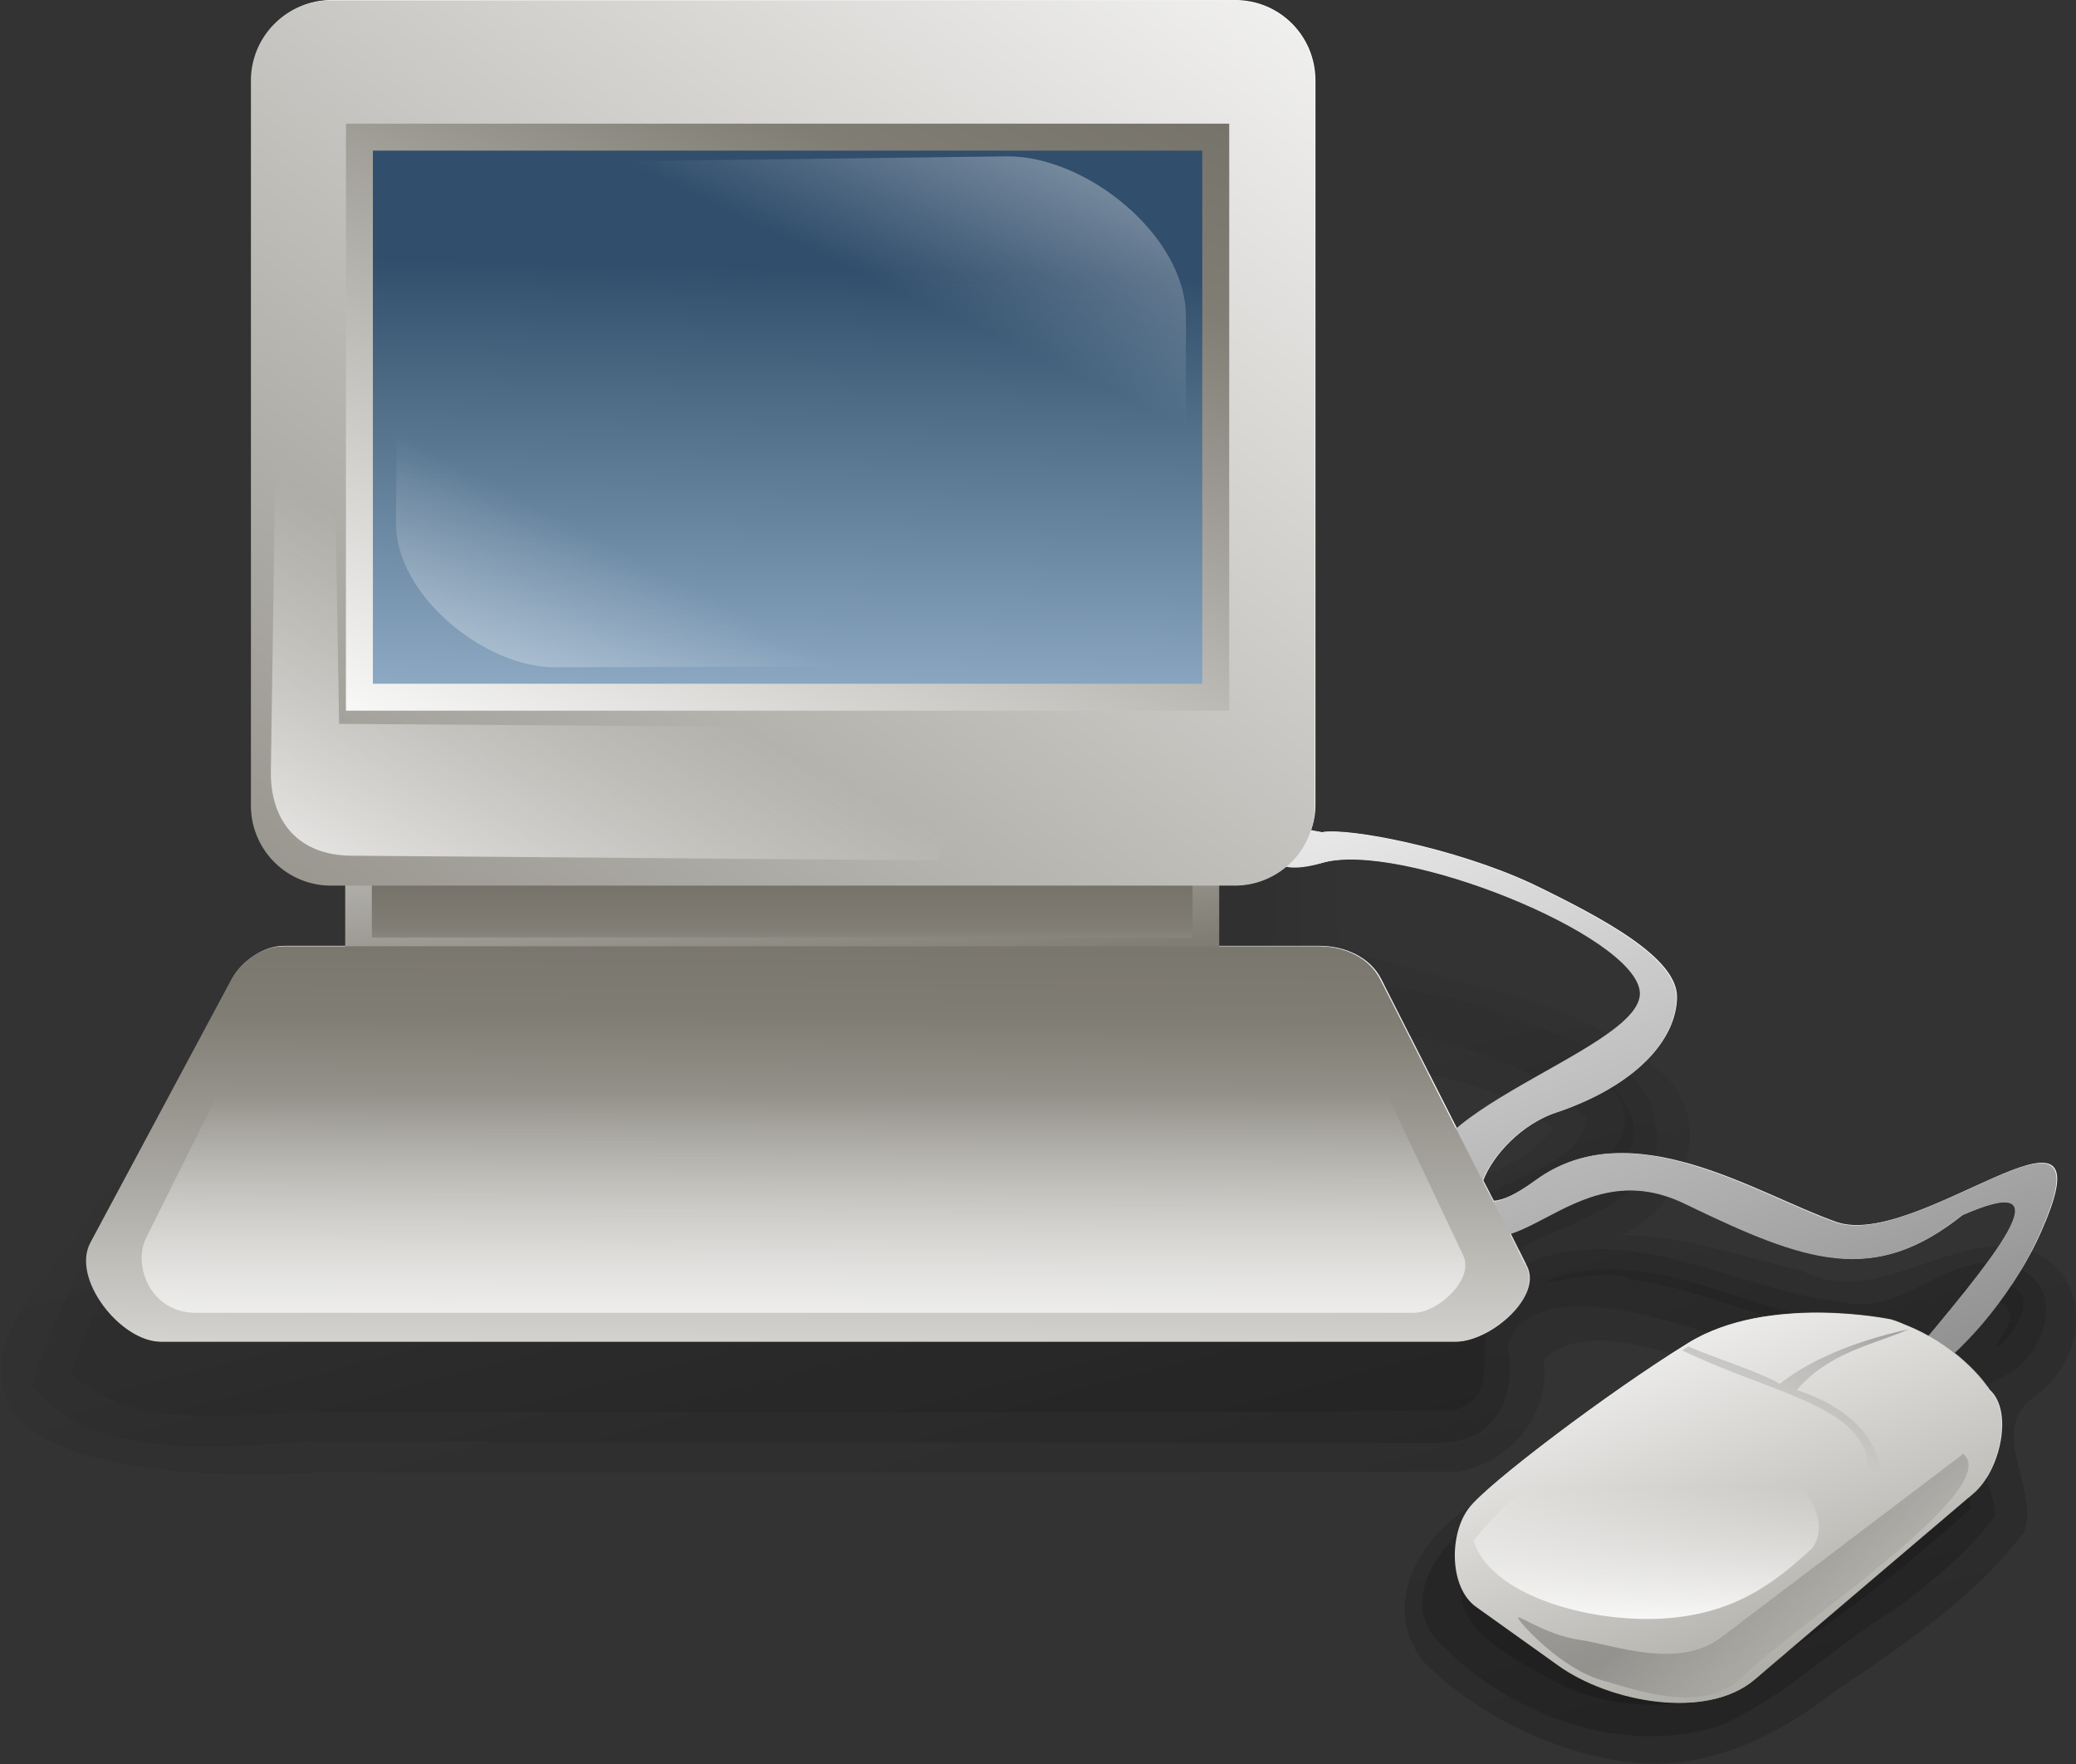 <?xml version="1.0" encoding="UTF-8"?>
<svg version="1.1" viewBox="0 0 157.29 133.633" xmlns="http://www.w3.org/2000/svg" xmlns:xlink="http://www.w3.org/1999/xlink">
 <rect x="0" y="0" width="157.29" height="133.633" fill="#333333" stroke="none"/>
 <defs>
  <linearGradient id="b">
   <stop stop-color="#fff" stop-opacity="0" offset="0"/>
   <stop stop-color="#fff" offset="1"/>
  </linearGradient>
  <linearGradient id="a">
   <stop stop-color="#565248" offset="0"/>
   <stop stop-color="#807d74" offset=".5"/>
   <stop stop-color="#fff" offset="1"/>
  </linearGradient>
  <linearGradient id="e" x1="53.335" x2="54.856" y1="91.645" y2="49.989" gradientTransform="matrix(1.368 0 0 .909 -10.002 -24.959)" gradientUnits="userSpaceOnUse">
   <stop stop-color="#9db8d2" offset="0"/>
   <stop stop-color="#4b6983" offset=".762"/>
   <stop stop-color="#314e6c" offset="1"/>
  </linearGradient>
  <linearGradient id="c" x1=".675" x2=".153" y1="1.977" y2=".523">
   <stop stop-opacity=".351" offset="0"/>
   <stop stop-opacity=".134" offset=".65"/>
   <stop stop-opacity="0" offset="1"/>
  </linearGradient>
  <linearGradient id="n" x1="111.5" x2="107.05" y1="131.25" y2="148.79" gradientTransform="matrix(1.365 0 0 .911 -10.002 -24.959)" gradientUnits="userSpaceOnUse">
   <stop stop-opacity=".529" offset="0"/>
   <stop stop-opacity=".174" offset=".5"/>
   <stop stop-opacity="0" offset="1"/>
  </linearGradient>
  <linearGradient id="l" x1="146.7" x2="74.534" y1="224.58" y2="81.477" gradientTransform="matrix(1.324 0 0 .939 -10.002 -24.959)" gradientUnits="userSpaceOnUse">
   <stop offset="0"/>
   <stop stop-color="#fff" offset="1"/>
  </linearGradient>
  <linearGradient id="k" x1="101.11" x2="95.1" y1="177.78" y2="173.03" gradientTransform="matrix(1.517 0 0 .82 -10.002 -24.959)" gradientUnits="userSpaceOnUse">
   <stop stop-opacity="0" offset="0"/>
   <stop stop-opacity=".22" offset="1"/>
  </linearGradient>
  <linearGradient id="f" x1="92.438" x2="27.674" y1="-3.91" y2="91.077" gradientTransform="matrix(1.368 0 0 .909 -10.002 -24.959)" gradientUnits="userSpaceOnUse" xlink:href="#a"/>
  <linearGradient id="d" x1="-77.726" x2="95.644" y1="208.44" y2="11.699" gradientTransform="matrix(1.223 0 0 1.017 -10.002 -24.959)" gradientUnits="userSpaceOnUse" xlink:href="#a"/>
  <linearGradient id="u" x1="45.686" x2="42.571" y1="110.44" y2="239.58" gradientTransform="matrix(2.13 0 0 .584 -10.002 -24.959)" gradientUnits="userSpaceOnUse" xlink:href="#a"/>
  <linearGradient id="t" x1="31.45" x2="31.617" y1="203.5" y2="251.22" gradientTransform="matrix(2.348 0 0 .53 -10.002 -24.959)" gradientUnits="userSpaceOnUse" xlink:href="#b"/>
  <linearGradient id="s" x1="39.811" x2="17.876" y1="90.197" y2="113.72" gradientTransform="matrix(1.473 0 0 .844 -10.002 -24.959)" gradientUnits="userSpaceOnUse" xlink:href="#b"/>
  <linearGradient id="r" x1="52.281" x2="79.135" y1="55.708" y2="23.3" gradientTransform="scale(1.329 .752)" gradientUnits="userSpaceOnUse" xlink:href="#b"/>
  <linearGradient id="q" x1="35.19" x2="8.346" y1="76.278" y2="105.43" gradientTransform="scale(1.328 .753)" gradientUnits="userSpaceOnUse" xlink:href="#b"/>
  <linearGradient id="p" x1="13.388" x2="13.388" y1="178.49" y2="234.27" gradientTransform="matrix(2.701 0 0 .461 -10.002 -24.959)" gradientUnits="userSpaceOnUse" xlink:href="#a"/>
  <linearGradient id="o" x1="51.461" x2="-16.225" y1="269.86" y2="176.29" gradientTransform="matrix(2.701 0 0 .461 -10.002 -24.959)" gradientUnits="userSpaceOnUse" xlink:href="#a"/>
  <linearGradient id="m" x1="141.6" x2="88.447" y1="228.39" y2="133.55" gradientTransform="matrix(1.32 0 0 .942 -10.002 -24.959)" gradientUnits="userSpaceOnUse" xlink:href="#a"/>
  <linearGradient id="j" x1="88.756" x2="88.997" y1="169.1" y2="182.99" gradientTransform="matrix(1.527 0 0 .814 -10.002 -24.959)" gradientUnits="userSpaceOnUse" xlink:href="#b"/>
  <linearGradient id="i" x1="-231.22" x2="-294.69" y1="277.35" y2="100.47" gradientTransform="scale(1.09 .917)" gradientUnits="userSpaceOnUse" xlink:href="#c"/>
  <linearGradient id="h" x1="-231.54" x2="-297.18" y1="283.78" y2="100.87" gradientTransform="scale(1.088 .919)" gradientUnits="userSpaceOnUse" xlink:href="#c"/>
  <linearGradient id="g" x1="-231.05" x2="-298.72" y1="289.79" y2="101.23" gradientTransform="scale(1.087 .92)" gradientUnits="userSpaceOnUse" xlink:href="#c"/>
 </defs>
 <path d="m25.155 0c-3.359-1e-5 -6.064 2.705-6.064 6.064v54.924c0 3.359 2.705 6.064 6.064 6.064h2.056v4.6h-5.681c-1.55 1e-5 -3.206 1.143-3.938 2.509l-10.698 19.97c-1.449 2.704 2.299 7.493 5.367 7.493h98.069c2.607 0 6.548-3.391 5.367-5.715l-1.255-2.509c3.504-1.114 7.368-5.169 13.417-2.161 9.136 4.42 14.156 6.135 20.841 0.802 7.503-3.297 3.253 2.204-2.683 9.305-0.891-0.501-1.68-1.094-2.718-1.394 0 0-9.306-1.968-15.369 1.777-6.063 3.745-15.216 10.693-16.554 12.476-1.516 1.962-1.514 6.038 0.523 7.493l6.238 4.461c3.875 2.768 11.182 4.163 14.811 1.08l16.589-14.114c2.018-1.715 3.026-6.215 1.22-7.841-0.612-0.941-1.592-1.962-2.788-2.893 2.402-2.163 5.236-5.429 7.04-9.932 4.483-10.887-9.793 2.256-15.892 0.105-6.099-2.152-15.518-8.419-22.723-3.171-1.548 1.128-2.537 1.519-3.206 1.568l-0.802-1.533c0.612-1.732 2.836-4.341 5.75-5.228 5.83-2.02 8.874-5.426 8.922-8.643 0.047-2.97-5.489-5.956-11.048-8.643-5.805-2.687-13.879-4.246-15.857-3.868-0.347-0.115-0.56 0.021-0.871 0 0.233-0.646 0.383-1.328 0.383-2.056v-54.922c-0.013-3.359-2.718-6.064-6.077-6.064h-68.446zm77.751 65.101c7.374 0.278 21.161 6.277 21.398 10.072 0.183 3.103-9.39 6.497-13.87 10.385l-5.785-11.396c-0.852-1.676-2.79-2.509-4.67-2.509h-8.538v-4.6h2.161c1.545 0 2.939-0.623 4.008-1.568 0.602 0.141 1.363 0.229 2.614-0.139 0.734-0.216 1.63-0.284 2.683-0.244z" fill="#fff" fill-rule="evenodd"/>
 <g transform="matrix(1.115 0 0 .964 386.22 -10.996)">
  <path d="m-270.86 33.815c-18.498 0.111-37.075-0.222-55.523 0.167-5.054 1.715-4.641 7.918-4.304 12.172-0.073 14.074 0.15 28.145 0.474 42.215 1.999 2.671 6.994 2.25 7.527 6.171 1.904 1.72 5.634 0.343 8.246 0.794l47.667 0.081c0.416-4.949 6.646-6.59 10.954-5.874-0.199-0.482-5.878-1.601-3.798-5.049 0.159-15.764 0.419-31.609-0.205-47.323-1.373-4.188-7.521-3.335-11.037-3.353zm34.206 63.445c1.862 2.866-0.435 5.833-3.277 6.903-2.702 1.752-5.662 3.466-8.6 4.604-4.648-0.577-2.895-6.883-6.484-8.871-5.323-3.45-12.198-1.457-18.22-1.957l-55.775 0.029c-6.451 5.598-10.158 13.435-12.542 21.354 4.299 4.884 11.654 2.954 17.446 3.078 25.459-0.168 50.988 0.215 76.405-0.155 4.297-1.099 0.252-7.396 4.114-9.201 0.846-0.311-4.228 1.394-3.677-1.415 1.771-4.969 8.121-5.634 11.339-9.261 1.532-2.612-0.346-5.446-2.407-7.108l1.679 2zm-3.991 14.492c-2.998 1.38 3.615-1.057 5.087 0.221 5.844 0.77 11.391 5.223 17.432 3.256-7.853 1.087-14.675-6.199-22.519-3.477zm28.632 0.585c-3.971 1.513 3.795-0.16 1.932 3.538-2.431 4.063 3.089-2.01 0.464-3.329-0.548-0.6-1.665-0.07-2.397-0.21zm-1.964 8.492c-6.164 3.497-14.404-1.748-19.885 3.565-4.505 3.606-10.711 5.957-13.183 11.357-0.616 3.851 3.792 6.151 6.598 7.967 4.844 2.827 11.623 2.036 15.245-2.29 4.574-3.467 8.759-7.343 12.715-11.461-0.341-3.017-1.951-6.328-1.489-9.138z" fill="url(#i)"/>
  <path d="m-269.68 32.257c-19.085 0.094-38.191-0.007-57.263 0.092-5.691 1.314-6.957 7.942-6.268 12.8 0.096 14.748 0.141 29.511 0.599 44.246 0.731 3.916 7.757 2.704 7.506 7.046-2.961-0.256-6.442-0.124-7.962 2.806-5.853 5.737-8.921 13.418-11.2 21.04 4.047 5.679 12.008 5.028 18.243 4.431 25.863 0.01 51.746 0.103 77.597 0.061 4.008 8e-3 5.126-4.423 4.466-7.569 1.081-4.274 6.926-3.264 10.159-2.225 5.789 1.658 12.543 5.446 18.227 1.391 4.219-2.658 2.523 2.027-0.2 3.058-5.046 2.825-11.312-0.452-16.617 1.775-4.136 2.681-8.35 5.644-12.37 8.538-3.575 2.268-7.143 7.64-3.371 11.226 4.345 5.056 11.763 8.48 18.455 6.113 4.589-2.227 7.89-6.332 12.067-9.2 2.511-2.192 5.123-4.618 6.778-7.385-0.027-3.58-3.848-8.589 0.585-10.932 2.996-1.618 4.441-7.449 0.499-8.691-4.417-1.433-7.198 4.219-11.684 2.807-7.036-0.918-14.119-6.481-21.262-2.962-4.196 2.341-0.772-1.289 1.244-2.159 3.599-1.719 8.724-4.197 7.509-8.948-0.326-4.534-5.276-6.42-9.007-7.895-4.663-2.648-10.317-2.378-15.108-4.79 0.168-16.548 0.473-33.169-0.205-49.672-0.943-4.868-7.332-5.301-11.419-5.004zm11.022 59.507c7.157 0.475 15.451 1.71 20.08 7.508-0.38 3.788-5.421 4.531-7.946 6.869-2.394 2.34-4.596-0.336-4.501-2.869-1.679-4.935-7.176-7.561-12.289-6.738-3.687 0.192-0.401-4.596 1.923-4.153 0.911-0.202 1.82-0.426 2.732-0.616z" fill="url(#h)"/>
  <path d="m-324.04 30.709c-12.309 0.111-11.117 8.944-10.755 14.604 0.248 15.123 0.409 30.286 0.782 45.385 0.807 2.359 3.3 3.287 5.258 4.554-5.701 1.224-8.215 7.18-11.357 11.341-2.221 4.772-7.728 9.336-5.809 14.843 1.919 5.508 13.704 6.245 20.967 5.692 25.885-0.031 51.784 0.02 77.66-0.061 3.994-0.898 6.297-5.031 5.796-8.831 3.197-3.283 8.172-0.206 11.965 0.394 3.817 0.683-3.032 0.645-3.661 1.919-5.042 2.409-9.423 6.106-13.716 9.557-3.537 2.868-5.513 8.002-2.664 11.977 3.361 3.841 8.159 6.761 13.27 7.714 5.649 1.042 10.733-1.97 14.688-5.556 4.742-3.642 9.528-7.458 12.772-12.435 1.081-3.542-2.631-7.939 0.76-10.708 3.149-2.637 4.015-8.077 0.665-10.831-5.402-3.454-10.948 4.284-16.479 1.024-4.045-1.125-8.016-2.765-12.28-2.839 4.65-2.572 6.548-9.67 2.087-13.299-5.526-5.749-14.366-6.359-21.312-9.409-0.468-6.804-0.135-13.772-0.307-20.646-0.098-9.368-0.029-18.786-0.231-28.123-2.096-5.739-9.4-6.536-14.823-6.246-18.644 0.041-41.124-0.132-53.277-0.021zm68.575 63.774c5.12 1.138 10.772 1.734 14.633 5.569-1.544 2.498-4.443 3.593-6.968 4.923-1.915-5.29-6.598-10.005-12.713-9.837-0.155-1.007 3.781-0.587 5.049-0.655z" fill="url(#g)"/>
 </g>
 <path d="m27.164 62.762h64.201v9.274h-64.201z" fill="url(#p)" fill-rule="evenodd" stroke="url(#o)" stroke-width="2.018"/>
 <path d="m100.1 63.063c-3.945-1.303-5.824 4.046 0.048 2.316 5.872-1.73 23.826 5.467 24.097 9.804 0.271 4.584-21.048 9.798-15.204 16.314 5.45 7 9.606-4.779 18.742-0.236 9.136 4.42 14.178 6.146 20.863 0.813 7.634-3.354 3.113 2.381-2.984 9.661s4.933 1.647 9.293-9.239c4.483-10.887-9.793 2.248-15.891 0.096-6.099-2.152-15.53-8.427-22.735-3.179-7.205 5.248-4.068-3.416 1.762-5.189 5.83-2.02 8.874-5.417 8.921-8.633 0.047-2.97-5.498-5.966-11.056-8.653-5.805-2.687-13.878-4.253-15.857-3.875z" fill="url(#l)" fill-rule="evenodd"/>
 <path d="m6.841 94.154c-1.449 2.704 2.282 7.49 5.35 7.49h98.085c2.607 0 6.531-3.382 5.35-5.707l-11.06-21.752c-0.852-1.676-2.757-2.497-4.637-2.497h-78.468c-1.55 0-3.191 1.13-3.923 2.497l-10.701 19.973z" fill="url(#u)" fill-rule="evenodd"/>
 <path d="m25.074 0.037h68.481a6.063 6.063 0 0 1 6.064 6.063v54.928a6.063 6.063 0 0 1 -6.063 6.063h-68.482a6.063 6.063 0 0 1 -6.063 -6.063v-54.928a6.063 6.063 0 0 1 6.063 -6.063" fill="url(#d)" fill-rule="evenodd"/>
 <path d="m27.231 10.389h64.881v42.428h-64.881z" fill="url(#e)" fill-rule="evenodd" stroke="url(#f)" stroke-width="2.042"/>
 <path d="m20.879 33.971-0.357 24.432c-0.057 3.895 2.163 6.389 6.063 6.42l44.406 0.357 4.28-9.987-49.577-0.357-0.357-21.044-4.458 0.178z" fill="url(#s)" fill-rule="evenodd"/>
 <g transform="matrix(1.115 0 0 1.115 -10.002 -24.959)" fill-rule="evenodd">
  <path d="m42.062 33.46 35.279-0.452c5.446-0.07 12.212 5.409 12.212 10.855v16.283l-47.943-0.452 0.452-26.233z" fill="url(#r)"/>
  <path d="m78.338 67.629-31.614 0.096c-4.88 0.014-10.895-4.954-10.847-9.834l0.143-14.589 42.953 0.826-0.636 23.501z" fill="url(#q)"/>
 </g>
 <path d="m143.22 99.972s-9.274-1.962-15.337 1.783c-6.063 3.745-15.248 10.7-16.585 12.484-1.516 1.962-1.502 6.035 0.535 7.49l6.242 4.458c3.875 2.768 11.173 4.153 14.802 1.07l16.585-14.089c2.018-1.715 3.055-6.22 1.248-7.847-1.284-1.975-4.035-4.351-7.49-5.35z" fill="url(#m)" fill-rule="evenodd"/>
 <path d="m148.75 110.14-18.332 13.894c-3.277 2.484-8.092 0.581-10.737 0.195-2.645-0.386-4.904-2.11-4.637-1.605 0.268 0.505 3.299 3.775 6.242 4.637 2.943 0.862 8.066 2.68 10.915-0.373 2.85-3.053 19.759-14.072 16.548-16.747z" fill="url(#k)" fill-rule="evenodd"/>
 <path d="m137.33 117.25c3.567-5.172-13.375-16.05-25.68-0.535 1.248 4.102 8.611 6.2 14.206 5.905 5.421-0.285 8.562-2.636 11.475-5.37z" fill="url(#j)" fill-rule="evenodd"/>
 <path d="m144.61 100.71c-2.943 0.607-7.045 1.949-9.769 4.127-1.233-0.785-5.072-2.025-6.923-2.831l-0.471 0.29c7.168 3.49 14.709 4.246 14.092 9.782 0.507 0.122 1.309 0.246 0.948-0.544-0.35-3.886-4.713-5.749-6.362-6.215 2.392-2.843 5.83-3.464 8.484-4.608z" fill="url(#n)" fill-rule="evenodd"/>
 <path d="m11.066 93.794c-1.018 2.043 0.315 5.658 3.76 5.658h92.291c1.833 0 4.591-2.555 3.76-4.311l-7.772-16.436c-0.599-1.266-1.938-1.886-3.259-1.886l-78.503-1.1e-5c-1.09 0-2.243 0.854-2.758 1.886l-7.521 15.088z" fill="url(#t)" fill-rule="evenodd"/>
</svg>
